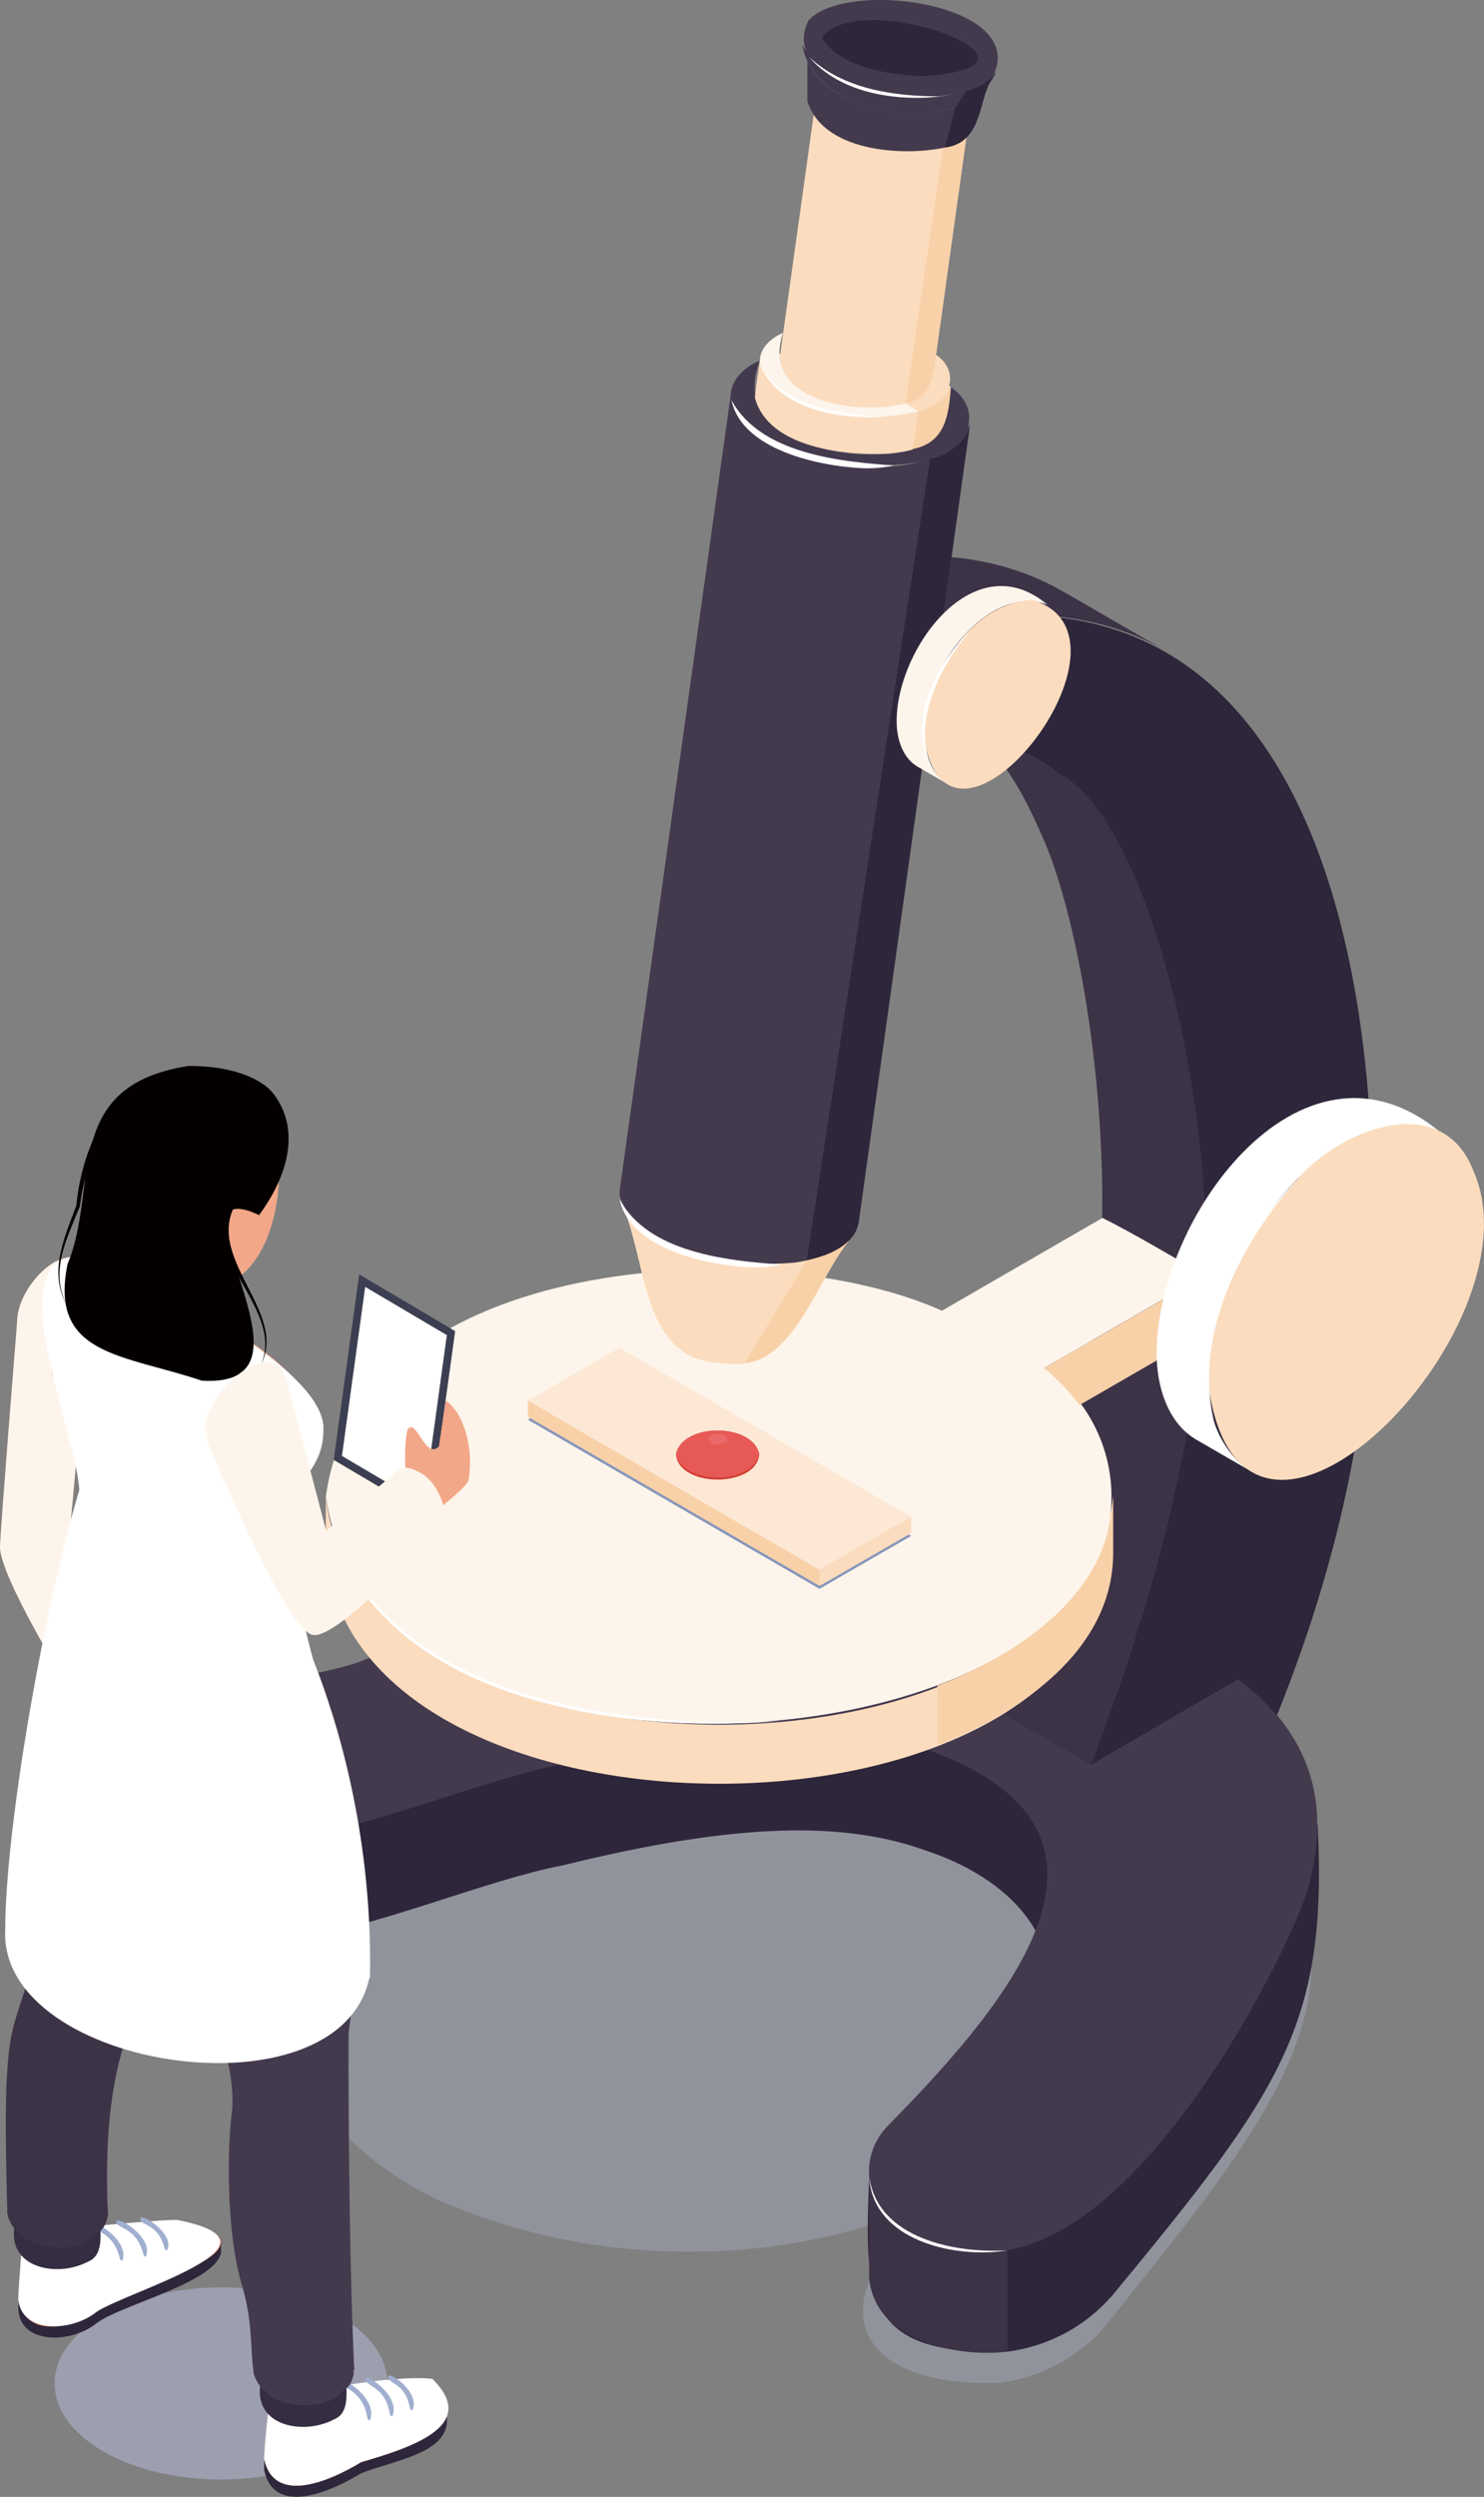 <?xml version="1.0" encoding="UTF-8"?>
<svg xmlns="http://www.w3.org/2000/svg" viewBox="0 0 205.05 344.88">
  <rect x="0" y="0" width="205.05" height="344.88" fill="#808080" stroke="none"/>
  <defs>
    <style>
      .cls-1 {
        isolation: isolate;
      }

      .cls-1, .cls-2 {
        fill: none;
      }

      .cls-3 {
        fill: #f9d1a9;
      }

      .cls-4 {
        fill: #040000;
      }

      .cls-5 {
        fill: #eb6868;
      }

      .cls-6 {
        fill: #ef9677;
      }

      .cls-7 {
        fill: #fff;
      }

      .cls-8 {
        fill: #f2a788;
      }

      .cls-9 {
        fill: #fbdcbe;
      }

      .cls-10 {
        fill: #e75955;
      }

      .cls-11 {
        fill: #fce8d5;
      }

      .cls-12 {
        fill: #fdf5eb;
      }

      .cls-13 {
        fill: #a0aecf;
      }

      .cls-14, .cls-15 {
        fill: #babedf;
      }

      .cls-16 {
        fill: #d33d31;
      }

      .cls-17 {
        fill: #443a4e;
      }

      .cls-18 {
        fill: #8797bb;
      }

      .cls-19 {
        fill: #352d41;
      }

      .cls-20 {
        fill: #3d3347;
      }

      .cls-21 {
        fill: #3c3f51;
      }

      .cls-22 {
        fill: #2e263a;
      }

      .cls-15 {
        opacity: .5;
      }

      .cls-15, .cls-2 {
        mix-blend-mode: multiply;
      }

      .cls-2 {
        opacity: .3;
      }
    </style>
  </defs>
  <g class="cls-1">
    <g id="_レイヤー_2" data-name="レイヤー 2">
      <g id="pc">
        <g>
          <g class="cls-2">
            <path class="cls-14" d="m170.08,250.23c-34.49-24.41-76-13.42-120.29-2.82-7.38,1.95-15.37,4.19-24.12,6.75-3.83,1.12-5.82,4.54-5.71,7.93,1.02,9.52,14.84,11.06,22.5,9.78-6.91,15.17,8.28,28.52,21.33,33.34,20.62,8,44.76,7.82,65.08-1.04-15.94,13.33-11.57,25.66,9.3,24.96,5.51-.72,10.75-3.41,14.59-7.89,21.08-26.5,41.86-49.74,17.31-71.03Z"/>
          </g>
          <g>
            <path class="cls-22" d="m20.98,257.5c.37,8.82,12.6,10.76,19.68,10.44,12.78-2.27,26.81-8.32,37.02-10.27,24.48-6.06,39.13-6.06,50.17-2.09,13.36,4.36,22.14,15.06,13.95,28-5.42,4.18-16.35,12.91-21.71,17.06-.62,16.71-.88,24.74,19.11,24.18,5.51-.71,10.75-3.4,14.59-7.88,23.15-28.05,29.71-37.25,28.27-65l-3.14,2.48c-30.64-36.22-81.88-22.12-128.11-11.33-6.66,3.18-30.34,3.94-29.84,14.41Z"/>
            <path class="cls-20" d="m120.1,314.63c.74,8.71,12.1,11.04,19.11,10.19v-13.99c-7.06.88-18.43-1.58-19.11-10.19.02.42-.03,14.21,0,13.99Z"/>
            <path class="cls-17" d="m20.99,243.77c.7,8.74,12.93,10.54,20.04,10.15,12.69-2.44,26.53-8.27,36.65-10.25,24.48-6.06,39.13-6.06,50.17-2.09,30.71,10.8,13.62,33.02-5.2,52.06-1.91,1.96-2.74,4.52-2.56,6.99.38,7.52,9.85,10.37,16.13,10.38,21.34.34,42.15-42.07,44.44-49.93,5.1-17.96-4.47-28.89-23.69-37.35-34.31-12.79-65.49-4.34-106.15,5.34-6.7,3.2-30.75,3.98-29.83,14.69Z"/>
            <g>
              <path class="cls-7" d="m120.1,300.64c.46,8.86,11.87,11.38,19.11,10.19-7.22.44-17.95-1.62-19.11-10.19Z"/>
              <path class="cls-7" d="m21.34,245.88c2.67,7.31,12.87,8.67,19.7,8.04-6.85-.08-16.41-1.12-19.7-8.04Z"/>
            </g>
            <g>
              <path class="cls-20" d="m147.31,81.95c-4.71-2.8-10-4.47-15.86-5-.43,3.04-.85,6.08-1.27,9.12,12.13-2.34,22.42-1.07,30.89,3.82h0c-4.58-2.65-9.17-5.3-13.76-7.95h0Z"/>
              <path class="cls-20" d="m149.9,189.86c5.6-23.45.55-60.58-6.14-74.9,0-.02.01-.03.02-.05,0,.02-.02.03-.02.05-2.27-5.18-4.56-9.08-7.98-12.89,3.81.7,7.15,2.2,10.38,4.68,0,.02,0,.03,0,.05,0-.02,0-.03,0-.05,12.84,6.05,23.08,49.73,19.93,77.8-2.57,20.36-7.53,38.79-15.35,59.21-4.01-2.32-9.98-5.8-14.05-8.14,6.03-15.63,10.45-30.94,13.22-45.76Z"/>
              <path class="cls-22" d="m146.15,106.76c-6.12-4.82-13.89-6.1-21.3-4.21,1.07-1.38,2.27-2.67,3.56-3.85.41-2.87.8-5.74,1.2-8.62,0,0,0,0,0,0,.19-1.34.38-2.67.56-4.01,57.59-10.99,64.69,64.5,56.89,114.74-2.25,12.42-5.91,24.43-10.63,36.15-1.43-1.67-3.3-3.45-5.34-5.04l-20.37,11.86c7.82-20.43,12.78-38.85,15.35-59.21,3.14-28.1-7.08-71.71-19.93-77.8h0Z"/>
            </g>
            <path class="cls-9" d="m45.02,206.73v8.04h0c4.29,42.13,104.46,42.16,108.77,0h0v-8.07c-4.49,41.99-104.24,42.05-108.78.03h0Z"/>
            <path class="cls-12" d="m45.03,206.73c5.66,38.06,76.75,38.57,100.07,17.01,11.69-9.09,11.16-26.24-.81-34.79,4.19-2.42,18.26-10.54,22.19-12.81-4.66-2.67-9.39-5.51-14.14-7.92l-22.19,12.82c-24.66-11.06-80.72-7.79-85.12,25.69Z"/>
            <path class="cls-7" d="m45.23,209.45c6.65,25.42,40.15,30.11,62.57,28.27-22.39,1.13-55.31-3.23-62.57-28.27Z"/>
            <path class="cls-3" d="m144.29,188.96c1.78,1.51,3.45,3.22,4.87,5.11,3.89-2.24,12.9-7.45,16.69-9.64,0,.09-.02.18-.03.27l.03-.02.46-8.43c-3.91,2.27-17.87,10.32-22.02,12.72Z"/>
            <g>
              <path class="cls-7" d="m159.86,188.25c.26,4.07,1.79,8.51,5.5,10.64h0c2.35,1.36,4.7,2.72,7.04,4.07h0c-16.7-12.56,7.61-54.66,26.82-46.4h0c-19.58-16.56-40.36,12.73-39.37,31.69Z"/>
              <path class="cls-9" d="m166.87,190.56c4.18,35.96,46.4-7.01,36.74-28.78-4.33-11.37-18.43-5.8-24.37,1.14-7.12,7.36-12.17,17.27-12.38,27.63Z"/>
              <path class="cls-7" d="m179.25,162.92c-8.64,8.63-15.45,22.33-11.21,34.55-3.54-12.33,3.1-25.47,11.21-34.55Z"/>
            </g>
            <g>
              <path class="cls-9" d="m85.84,166.21c3.71,7.82,2.53,21.75,13.87,22.06,10.29,1.66,12.6-11.46,18.18-17.59-1.89,2.43-5.11,3.23-8.01,3.7-8.22.76-19.47-.38-24.04-8.17Z"/>
              <path class="cls-9" d="m105.67,50.58c5.25,6.5,18,8.29,24.83,3.47-.03-.43-.06-.86-.09-1.29-.48-.33-.97-.63-1.48-.92,1.29-9.06,3.41-24.5,4.7-33.64h0c-6.17,3.56-16.2,2.13-21.12-2.95h0c-1.28,9.13-3.42,24.58-4.7,33.63-.57.14-1.14.3-1.69.49-.15.4-.29.81-.44,1.22Z"/>
              <path class="cls-17" d="m124.03,130.28c1.01-7.2,2.01-14.4,3.02-21.59l-3.02,21.59Zm-38.4,35.01c3.45,8.75,16.05,9.79,24.26,9.09,3.33-.57,7.93-1.67,8.75-5.49,1.8-12.87,3.6-25.74,5.39-38.61,3.25-23.31,6.77-48.47,10.01-71.68h-.01c-3.66,10.21-32.26,6.23-32.99-4.61h0c-5.13,36.71-10.26,73.43-15.38,110.15.03-.13.05-.25.09-.38-.13.49-.17,1.02-.11,1.53Zm.15-1.68c.03-.09.05-.18.1-.26-.04.09-.07.17-.1.26Z"/>
              <path class="cls-17" d="m101.2,55.8c2.6,10.75,42.76,12.55,30.19-2.29.11,7.87-4.65,9.35-11.65,9.25-7.45-.16-18.35-3.59-14.76-12.94-2.35.93-4.73,3.27-3.78,5.99Z"/>
              <path class="cls-9" d="m104.3,54.91c1.82,6.91,12.28,8.04,18.39,7.75,6.43-.54,8.5-2.83,8.7-9.16-.08-.07-.17-.15-.26-.22-6.32,6.13-21.47,3.98-25.84-3.61-.1.04-.21.09-.31.13-.2,1.7-.53,3.4-.67,5.1Z"/>
              <path class="cls-12" d="m105.18,50.77c4.11,6.89,14.64,7.76,21.79,6.04-.47-.27-1.42-.82-1.88-1.09-6.62,1.75-20.18-.3-16.9-9.73-1.87.74-3.78,2.61-3.01,4.77Z"/>
            </g>
            <polygon class="cls-18" points="72.94 196.1 113.23 219.46 125.9 212.15 85.61 188.79 72.94 196.1"/>
            <path class="cls-3" d="m129.52,232.83v8.18c11.27-4.33,24.11-12.91,24.29-26.25h0v-8.07c-.26,13.28-13.03,21.87-24.3,26.14Z"/>
            <path class="cls-22" d="m111.48,174.09c2.87-.65,6.62-1.98,7.16-5.28,1.8-12.84,3.59-25.68,5.38-38.53,3.33-23.85,6.68-47.83,10.01-71.68h-.01c-.39,2.63-3.19,4.05-5.5,4.77l-17.05,110.72Z"/>
            <path class="cls-3" d="m102.87,188.31c7.24-.76,10.37-12.53,15.03-17.63-1.52,2-4.05,2.88-6.42,3.41l-8.61,14.22Z"/>
            <path class="cls-9" d="m125.1,55.72c.46.27,1.42.82,1.88,1.09,4.04-.72,6.09-5.31,2.28-7.87-.22,2.97-.65,6.16-4.16,6.78Z"/>
            <path class="cls-3" d="m125.1,55.72c3.51-.62,3.94-3.82,4.16-6.78.03.02.05.05.08.07,1.09-7.89,3.19-22.92,4.29-30.81h0c-.85.65-2.08,1.13-3.21,1.4l-5.32,36.12Z"/>
            <path class="cls-3" d="m126.09,62.03c4.55-.85,4.98-4.67,5.3-8.53-.03-.03-.07-.06-.11-.09-.55,1.86-2.57,2.86-4.3,3.4l-.89,5.22Z"/>
            <path class="cls-17" d="m111.7,2.84c-4.95,10.17,20.44,13.47,25.52,7.69,4.97-10.16-20.44-13.49-25.52-7.69Z"/>
            <path class="cls-22" d="m127.51,10.52c21.49-1.38-8.86-12.55-13.93-5.32h0c2.38,4.14,9.33,5.15,13.93,5.32Z"/>
            <path class="cls-17" d="m110.86,6.22c1.66,10.28,22.36,13.2,26.8,3.76-6.59,6.18-22.2,4.01-26.8-3.76h0Z"/>
            <path class="cls-17" d="m111.56,13.96c2.07,6.9,12.94,7.71,19.01,6.42h0c4.4-.64,4.8-4.93,5.79-8.42-5.59,6.36-21.17,4.17-24.8-3.46,0,1.82,0,3.64,0,5.46Z"/>
            <path class="cls-7" d="m119.4,64.68c-6.3-.26-16.88-2.56-18.33-9.4,4,7.38,14.89,8.48,22.39,9.01-.97.26-2.9.44-4.06.39Z"/>
            <path class="cls-7" d="m105.18,50.77c2.78,5.95,11,7.14,16.92,6.82-5.9-.39-13.59-1.31-16.92-6.82Z"/>
            <path class="cls-22" d="m131.99,14.88l1.48-2.26c1.7-.52,3.32-1.35,4.19-2.63-2.82,3.4-1.51,9.63-7.09,10.39l1.42-5.5Z"/>
            <g>
              <path class="cls-12" d="m123.91,100.29c.13,2.15.95,4.5,2.91,5.63h0c1.24.72,2.48,1.44,3.72,2.15h0c-8.66-7.18,3.64-28.49,14.19-24.54h0c-10.36-8.75-21.34,6.73-20.82,16.76Z"/>
              <path class="cls-9" d="m127.63,101.58c3.2,22.63,31.92-13.74,15.01-18.71-8.8.47-14.63,10.65-15.01,18.71Z"/>
              <path class="cls-7" d="m134.17,86.96c-4.88,4.67-9.13,13.18-5.23,19.58-3.19-6.61.91-14.45,5.23-19.58Z"/>
            </g>
            <path class="cls-17" d="m126.09,62.03l2.44,1.34c5.06-.91,7.65-6.66,2.86-9.87-.32,3.86-.75,7.68-5.3,8.53Z"/>
            <path class="cls-7" d="m103.94,175.06c-6.3-.26-16.88-2.56-18.33-9.4,4,7.38,14.89,8.48,22.39,9.01-.97.26-2.9.44-4.06.39Z"/>
            <path class="cls-7" d="m111.78,7.86c4.28,4.98,11.81,6.16,18.05,5.44-6.26.03-13.32-.99-18.05-5.44Z"/>
            <path class="cls-20" d="m20.98,243.77c-.48,17.9-1.28,23.46,19.68,24.17l.37-14.02c-7.1.4-19.36-1.41-20.04-10.14h0Z"/>
            <polygon class="cls-3" points="72.94 195.69 113.23 219.05 125.9 211.74 72.94 193.47 72.94 195.69"/>
            <polygon class="cls-11" points="72.94 193.47 113.23 216.83 125.9 209.52 85.61 186.16 72.94 193.47"/>
            <polygon class="cls-9" points="125.9 211.74 125.9 209.52 113.23 216.83 113.23 219.05 125.9 211.74"/>
            <path class="cls-16" d="m104.91,200.85c-.34,4.69-11.17,4.69-11.51,0,.92-4.35,10.58-4.35,11.51,0Z"/>
            <path class="cls-10" d="m104.91,200.85c-.92,4.31-10.59,4.31-11.51,0,.92-4.35,10.58-4.35,11.51,0Z"/>
            <path class="cls-5" d="m100.11,198.23c1.33,1.01-1.16,1.69-1.88,1.09-1.33-1.01,1.16-1.69,1.88-1.09Z"/>
          </g>
          <g>
            <g>
              <path class="cls-15" d="m14.28,319.83c-8.98,5.18-8.98,13.59,0,18.77,8.98,5.18,23.54,5.18,32.52,0,8.98-5.18,8.98-13.59,0-18.77-8.98-5.18-23.54-5.18-32.52,0Z"/>
              <g>
                <path class="cls-22" d="m2.54,318.96v-1.34l28-7.97v1.55h-.01c-.92,4.14-13.91,7.18-17.18,9.69-3.65,2.92-10.62,2.89-10.81-1.93Z"/>
                <path class="cls-22" d="m36.49,339.81l25.27-7.32v1.65h0c.19,4.79-7.52,5.71-11.86,7.48-4.73,2.87-12.08,5.78-13.4-.44h0v-1.37Z"/>
                <path class="cls-6" d="m3.12,309.36s-.53,5.74-.59,8.26c1.34,6.8,10.55,2.95,14.01-.95,6.71-1.91,22.61-6.99,7.98-10.04-2.22.32-10.6,1.3-11.88.87,0,0-9.51,1.85-9.51,1.85Z"/>
                <path class="cls-7" d="m3.12,309.36s-.53,5.74-.59,8.26c.42,4.6,7.21,4.59,10.81,1.71,4.17-2.83,27.88-9.44,11.17-12.69-1.36-.14-11.88.87-11.88.87l-9.51,1.85Z"/>
                <g>
                  <path class="cls-6" d="m2.37,182.54c0,2.89,2.34,3.88,5.24,2.21,4.98-1.97,8.52-14.24,0-10.47-2.89,1.67-5.24,5.37-5.24,8.26Z"/>
                  <path class="cls-6" d="m2.37,182.54S.2,209.51,0,213.54c-.2,4.03,9.95,20.37,9.95,20.37l6.02-.45-6.39-21.19,3.24-35.43-10.46,5.7Z"/>
                </g>
                <g>
                  <path class="cls-12" d="m2.37,182.54c0,2.89,2.34,3.88,5.24,2.21,4.98-1.97,8.52-14.24,0-10.47-2.89,1.67-5.24,5.37-5.24,8.26Z"/>
                  <path class="cls-12" d="m2.37,182.54S.2,209.51,0,213.54c-.2,4.03,9.95,20.37,9.95,20.37l6.02-.45-6.39-21.19,3.24-35.43-10.46,5.7Z"/>
                </g>
                <path class="cls-6" d="m4.52,307.41c-6.72,6.08,13.47,6.07,6.74,0-1.86-1.07-4.88-1.07-6.74,0Z"/>
                <path class="cls-6" d="m3.12,309.36s-.93-11.39-1.62-17.19c-.69-5.79.41-12.41,3.17-21.24,2.76-8.83.62-28.48.62-28.48l20.1.82c1.45,11.74.54,24.24-7.48,35.53-1.1,3.3-5.69,15.61-5.26,30.56H3.12Z"/>
                <path class="cls-20" d="m1.02,305.62s-.49-13.5,0-19.86c.44-5.82.9-5.99,3.66-14.82,2.76-8.83.62-28.48.62-28.48l20.1.82c3.86,34.12-12.16,24.98-10.49,62.69l-13.89-.35Z"/>
                <path class="cls-8" d="m37.2,331.97s-.64,5.14-.7,7.67c1.32,6.22,8.66,3.31,13.4.44,5.65-1.61,17.08-5.2,9.46-10.86-5.57-.34-19.11,2.53-22.15,2.75Z"/>
                <path class="cls-7" d="m37.2,331.97s-.64,5.14-.7,7.67c1.32,6.22,8.66,3.31,13.4.44,6.22-1.86,16.66-4.86,9.82-11.51-5.71-.6-19.13,1.9-22.51,3.41Z"/>
                <path class="cls-8" d="m38.6,330.02c-6.72,6.08,13.47,6.07,6.74,0-1.86-1.07-4.88-1.07-6.74,0Z"/>
                <path class="cls-8" d="m11.03,228.69c-18.74,14.2,15.96,23.01,25.93,14.97,18.74-14.19-15.96-23.01-25.93-14.97Z"/>
                <path class="cls-8" d="m5.66,236.16c-3.61,18,11.65,13.15,19.39,22.71,0,0,1.7,8.79,6.57,23.56,0,0,1.62,5.4,1.08,9.55-.54,4.14-.9,15.86,1.44,23.69,2.34,7.83,3.06,13.05,3.06,16.3h9.55c-.38-2.6,1.07-42.67.72-51.19,4.75-17.07-.65-32.72-5.13-45.04l-36.68.43Z"/>
                <path class="cls-17" d="m6.58,248.33c3.26,3.97,6.86,3.4,10.84,5.6,3.53,1.93,6.35,4.64,7,5.28.29,1.42,2.13,10.03,6.55,23.44.01.03,1.57,5.3,1.05,9.24-.54,4.16-.93,15.98,1.47,23.98,1.43,4.79,1.1,8.75,1.52,11.54l13.94-.09c-.66-13.72-.82-34.11-.78-46.48.69-6.67,3.02-13.51,1.79-21.02-2.65-14-7.78-22.98-7.61-31.72l-36.11,1.98c-.65,5.82-3.97,10.11.35,18.26Z"/>
                <path class="cls-8" d="m42.34,230.93l-36.68.43c1.14-8.62,2.81-13.75,5.8-21.85,2.29-6.05-4.62-20.12-4.28-19.72,0,0-1.63-10.42-.34-13.67,4.38-7.98,17.94,4.62,24.63,7.15,11.13,6.8,16.8,14.15,9.76,21.81-3.66,4.92.93,25.06,1.12,25.86Z"/>
                <g>
                  <path class="cls-8" d="m31.46,183.26c.44-.45-14.74-3.56-14.29-6.94,0,0,1.67-2.41,1.9-5.56.23-3.14,11.43,1.85,11.43,1.85,0,0-1.59,9.3.96,10.65Z"/>
                  <path class="cls-8" d="m37.38,154.76c2.87,6.8.95,24.24-10.51,23.35l-5.73-7.1-3.61-11.36,4.91-4.26c1.67-.71,6.46-2.7,7.83-3.81h4.62l2.5,3.19Z"/>
                </g>
                <path class="cls-13" d="m51.11,334.31c1.22-2.92-3.99-6.32-3.84-5.22.05.97,2.83.91,3.5,4.93.03.17.17.29.34.29Z"/>
                <path class="cls-13" d="m54.21,333.74c1.23-2.81-3.87-6.16-3.73-5.07.05.97,2.74.88,3.39,4.78.03.17.17.29.34.29Z"/>
                <path class="cls-13" d="m56.97,332.92c1.26-2.46-3.49-5.66-3.37-4.59.03.95,2.43.77,3.03,4.3.03.17.17.29.34.29Z"/>
                <path class="cls-13" d="m16.9,312.24c1.15-2.84-4.5-6.06-4.2-4.91.12.97,2.89.69,3.87,4.65.04.16.18.26.33.26Z"/>
                <path class="cls-13" d="m20.16,311.7c1.17-2.74-4.36-5.91-4.08-4.77.12.96,2.8.67,3.75,4.51.04.16.18.26.33.26Z"/>
                <path class="cls-13" d="m23.07,310.84c1.25-2.32-3.94-5.47-3.68-4.32.11.95,2.49.58,3.35,4.05.04.16.18.26.33.26Z"/>
                <g>
                  <path class="cls-19" d="m36.09,328.81c-1.45,6.18,5.66,7.68,10.04,5.38,2.15-.85,1.72-3.6,1.72-5.38h-3.12c-2.69-.96-5.88.27-8.65,0Z"/>
                  <path class="cls-17" d="m37.04,324.43c-6.96,5.31,6.07,8.86,9.86,5.69,6.96-5.31-6.07-8.86-9.86-5.69Z"/>
                  <path class="cls-17" d="m36.7,330.33c2.46,3,12.35,2.64,10.84-2.61-2.11-3.81-13.7-2.88-10.84,2.61Z"/>
                  <path class="cls-17" d="m35,327.4c.09,1.48,1.87,3.78,2.28,2.58l4.08-.34c1.81.53,6.8,2.75,7.54-1.9-3.03-.07-10.82-.27-13.89-.35Z"/>
                </g>
                <g>
                  <path class="cls-19" d="m2.1,307.02c-1.45,6.18,5.66,7.68,10.04,5.38,2.15-.86,1.72-3.6,1.72-5.38h-3.12c-2.69-.96-5.88.27-8.65,0Z"/>
                  <path class="cls-20" d="m3.06,302.64c-2.72,1.57-2.72,4.12,0,5.69,3.78,3.17,16.82-.38,9.86-5.69-2.72-1.57-7.14-1.57-9.86,0Z"/>
                  <path class="cls-20" d="m3.83,304.62c-5.87,4.48,5.12,7.47,8.32,4.8,5.87-4.48-5.12-7.47-8.32-4.8Z"/>
                  <path class="cls-20" d="m3.3,308.2c-.31,1.18-2.12-.91-2.28-2.59l13.89.35c-.74,4.56-5.43,2.54-7.53,1.89,0,0-4.08.35-4.08.35Z"/>
                </g>
                <path class="cls-8" d="m28.92,197.9c0,2.89,2.34,3.88,5.24,2.21,4.98-1.97,8.52-14.24,0-10.47-2.89,1.67-5.24,5.37-5.24,8.26Z"/>
              </g>
              <path class="cls-7" d="m.72,266.73c-.02-14.05,5.32-44.62,10.24-60.92-.63-9.67-13.93-37.77,4.92-31.32,6.6,3.54,29.17,14.89,28.81,22.97,0,3.65-1.65,5.49-3.24,7.63-3.66,4.92,1.62,23.33,1.81,24.12h0c2.03,5.16,8.29,21.86,7.86,44.04h-.1c-4.27,19.61-50.92,12.65-50.31-6.51Z"/>
              <path class="cls-4" d="m37.58,150.81c4.23,5.22,2.02,11.88-1.79,17.03,0,0-4.78-2.54-4.48,1.05-.25,6.47,10.53,22.69-3.44,21.81-10.8-3.65-21.16-3.4-18.53-16.13,4.43-10.55-1.06-24.6,16.73-27.34,8.82,0,11.5,3.59,11.5,3.59Z"/>
              <path class="cls-4" d="m15.31,153.02c-2.75,3.94-4.3,8.72-4.76,13.5-1.64,4.41-3.91,9.21-1.29,13.79-2.47-4.71.01-9.3,1.77-13.68.65-4.82,2.22-9.18,5.16-13.14l-.87-.47Z"/>
              <path class="cls-4" d="m32.07,165.21c-5.31,8.36,7.43,15.4,3.98,23.33,3.87-7.51-8.28-14.98-3.19-22.74l-.79-.6Z"/>
            </g>
            <g>
              <polygon class="cls-21" points="46.11 201.65 59.37 209.49 62.89 183.86 49.63 176.02 46.11 201.65"/>
              <polygon class="cls-7" points="61.74 184.41 50.46 177.75 47.25 201.1 58.54 207.76 61.74 184.41"/>
              <path class="cls-8" d="m61.57,193.45c2.38,1.49,4,6.52,3.14,11.1-.62,1.39-5.45,4.67-7.1,6.76-2.45-1.36-2.04-4.18-1.34-6.61-.49-1.76-.31-6.7.1-7.33,1.23-1.45,2.38,4.32,4.28,2.41.17-1.12.79-5.29.92-6.34Z"/>
              <path class="cls-12" d="m28.45,197.81c1.14,8.37,12.18-1.57,11.26-6.2-1.26-8.77-12.19,1.37-11.26,6.2Z"/>
              <path class="cls-12" d="m43.25,225.83c-3.74-.57-14.44-26.36-14.44-26.36l10.63-9.46,5.63,21.43,9.34-7.84,6.56,7.1s-13.98,15.7-17.72,15.13Z"/>
              <path class="cls-12" d="m54.12,204.85c0,2.03,1.65,4.63,3.68,5.8,5.99,2.64,3.5-5.97,0-7.36-2.03-1.17-3.68-.48-3.68,1.55Z"/>
            </g>
          </g>
        </g>
      </g>
    </g>
  </g>
</svg>